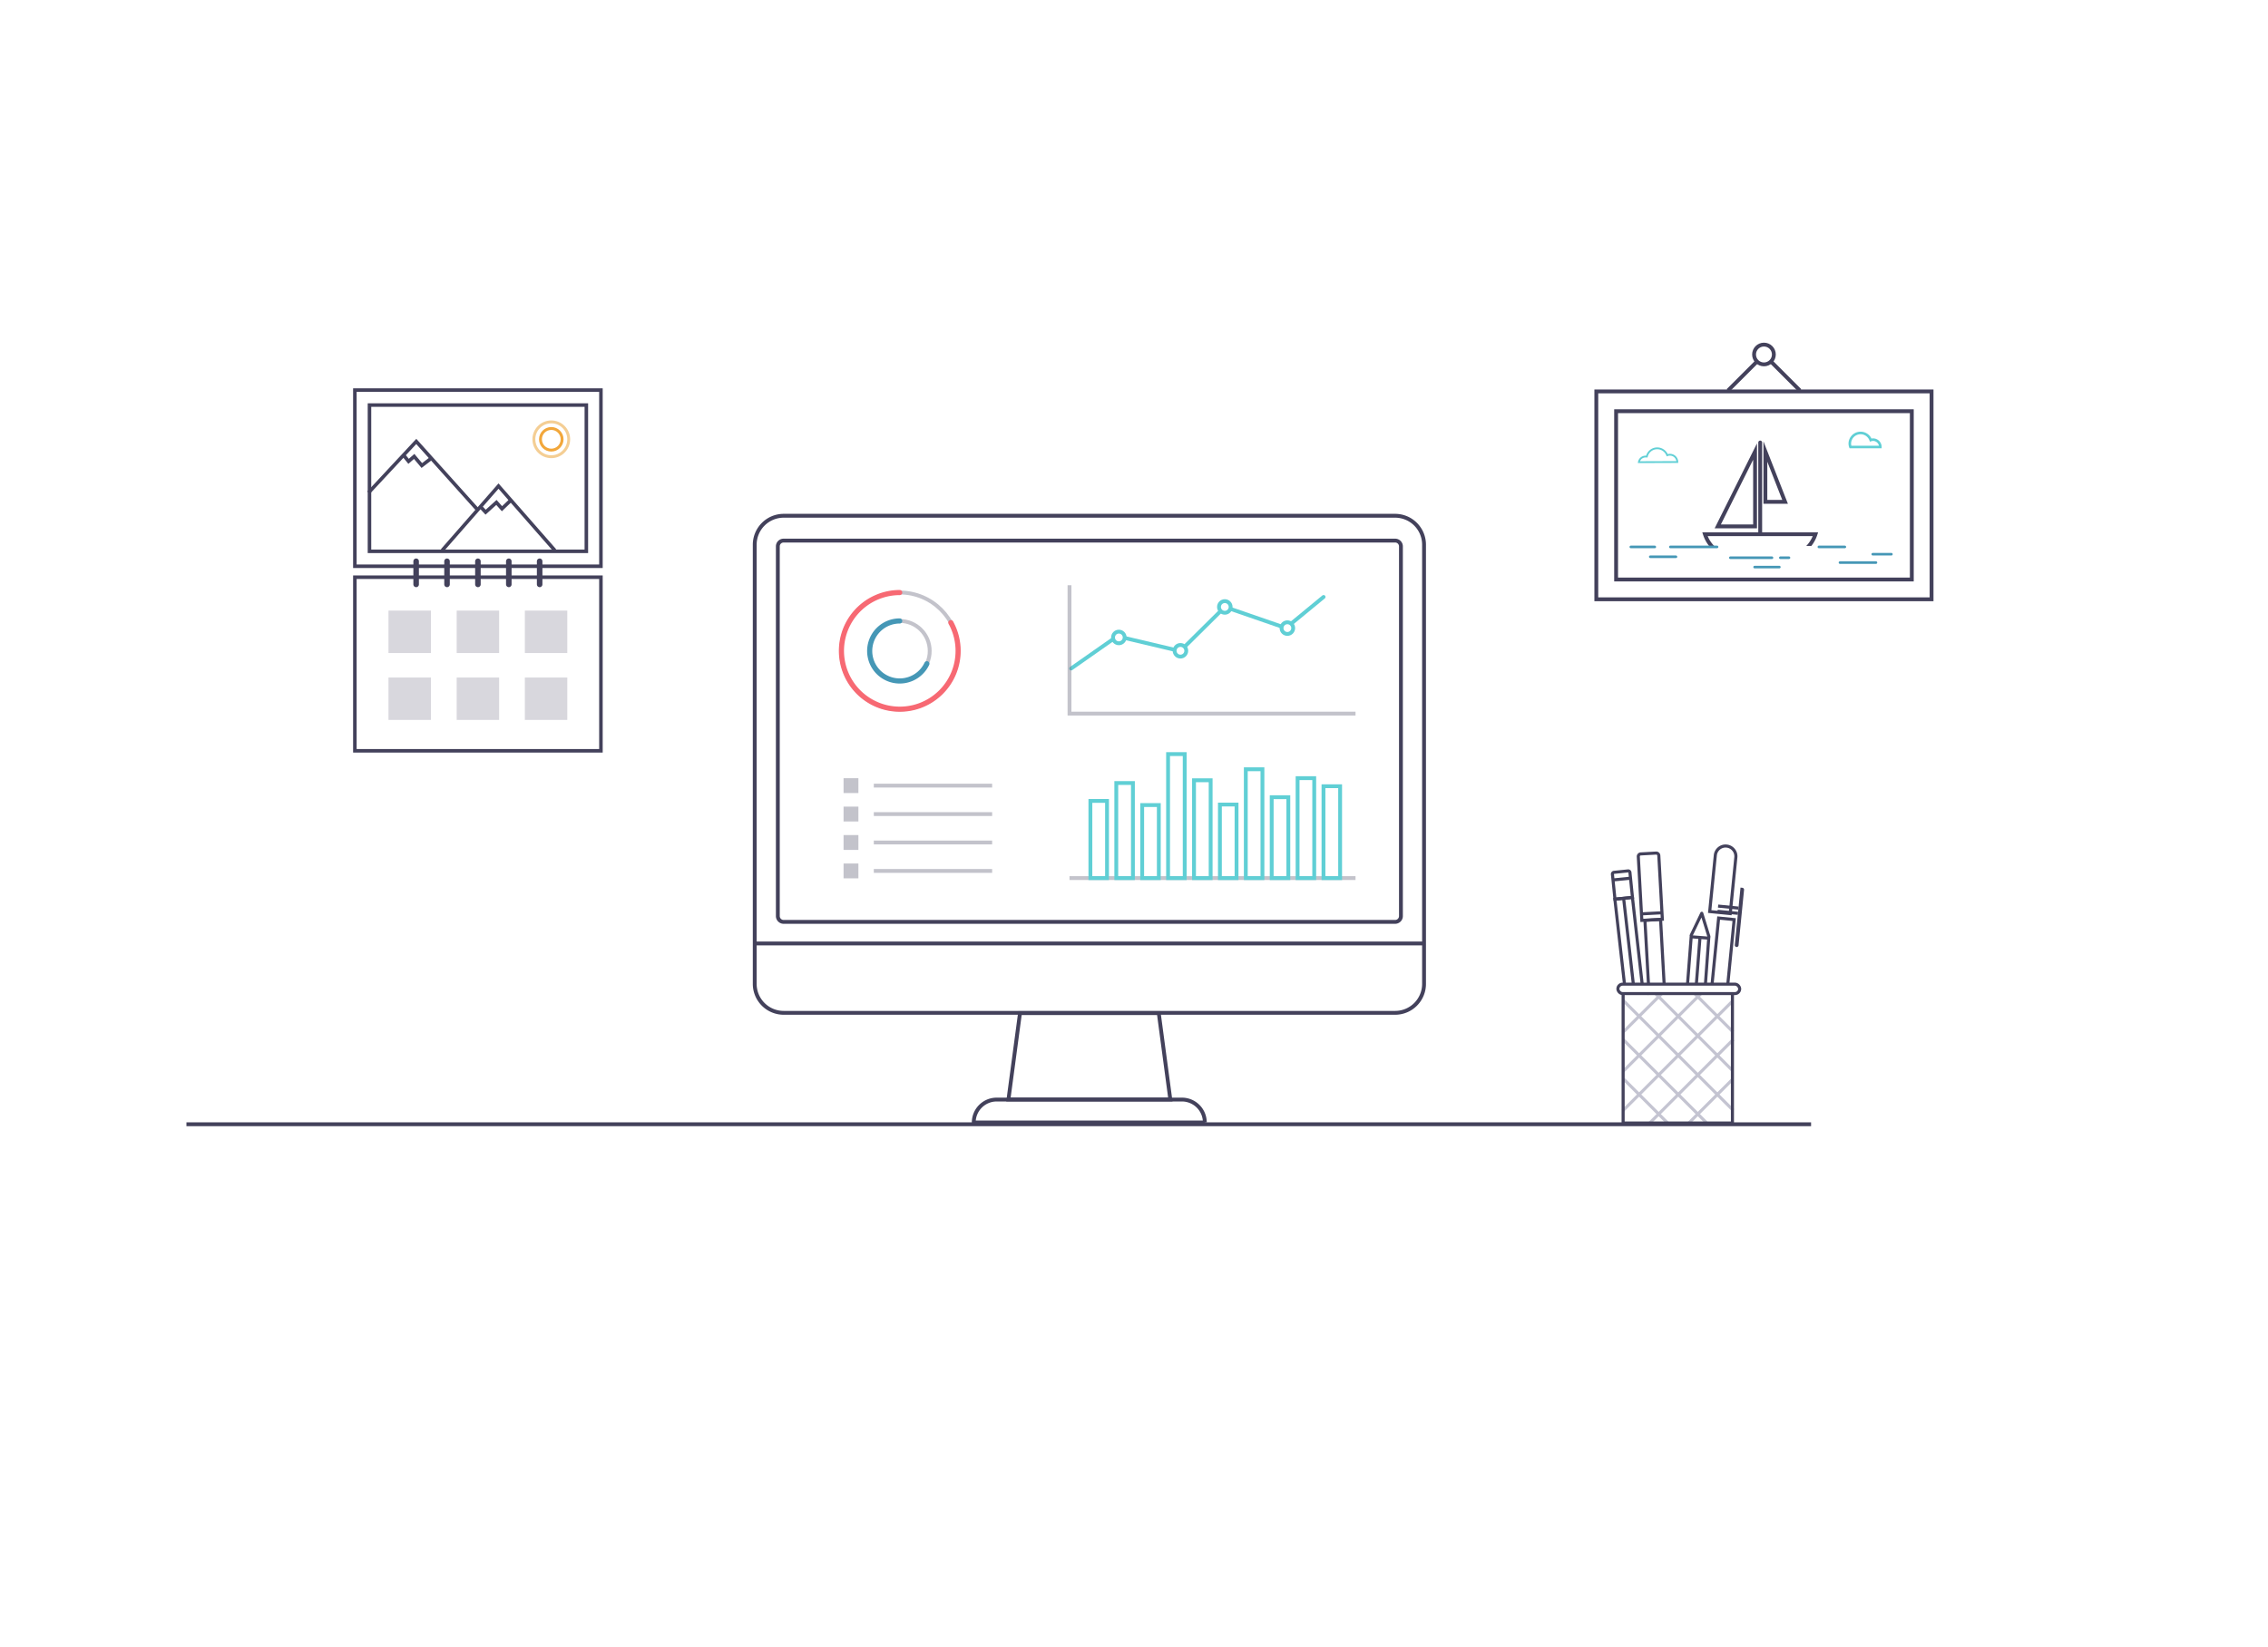 <svg xmlns="http://www.w3.org/2000/svg" xmlns:xlink="http://www.w3.org/1999/xlink" viewBox="0 0 494.87 359.47"><defs><style>.cls-1,.cls-11,.cls-12,.cls-14,.cls-15,.cls-18,.cls-2,.cls-21,.cls-22,.cls-23,.cls-24,.cls-25,.cls-27,.cls-28,.cls-29,.cls-6,.cls-7,.cls-8,.cls-9{fill:none;}.cls-1{clip-rule:evenodd;}.cls-3{clip-path:url(#clip-path);}.cls-4{clip-path:url(#clip-path-2);}.cls-10,.cls-19,.cls-20,.cls-5{fill:#fff;}.cls-14,.cls-15,.cls-19,.cls-20,.cls-23,.cls-25,.cls-27,.cls-6{stroke:#43415b;}.cls-14,.cls-18,.cls-19,.cls-20,.cls-21,.cls-22,.cls-25,.cls-28,.cls-29,.cls-6,.cls-7,.cls-8{stroke-miterlimit:10;}.cls-10,.cls-20,.cls-23,.cls-6,.cls-7,.cls-8,.cls-9{stroke-width:0.84px;}.cls-7{stroke:#7b7a8c;}.cls-13,.cls-7{opacity:0.45;}.cls-10,.cls-21,.cls-22,.cls-8,.cls-9{stroke:#60cfd5;}.cls-10,.cls-11,.cls-12,.cls-15,.cls-23,.cls-24,.cls-27,.cls-9{stroke-linecap:round;stroke-linejoin:round;}.cls-11{stroke:#f76973;}.cls-11,.cls-12{stroke-width:1.12px;}.cls-12,.cls-24{stroke:#4597b6;}.cls-13,.cls-26{fill:#7b7a8c;}.cls-14,.cls-15,.cls-18,.cls-19{stroke-width:0.67px;}.cls-16{fill:#43415b;}.cls-17{opacity:0.6;}.cls-18{stroke:#9c9cb3;}.cls-21,.cls-24{stroke-width:0.56px;}.cls-22{stroke-width:0.39px;}.cls-25{stroke-width:0.77px;}.cls-26{opacity:0.3;}.cls-27{stroke-width:1.21px;}.cls-28{stroke:#f4ce94;}.cls-28,.cls-29{stroke-width:0.63px;}.cls-29{stroke:#f2a73b;}</style><clipPath id="clip-path" transform="translate(5.99 5.99)"><path class="cls-1" d="M260.42,316.62c119.39-73.89,222.47-71.27,222.47-157.51S378.61-36.74,260.42,12,7.66,12,.27,169.94,141,390.52,260.42,316.62Z"/></clipPath><clipPath id="clip-path-2" transform="translate(5.99 5.99)"><rect class="cls-2" x="-667.41" y="-1487" width="2300.6" height="2273.04"/></clipPath></defs><g id="Layer_2" data-name="Layer 2"><g id="Layer_1-2" data-name="Layer 1"><g class="cls-3"><g class="cls-4"><rect class="cls-5" width="494.87" height="359.47"/></g></g><path class="cls-6" d="M256.94,239H206.48a5,5,0,0,1,5-5h40.37a5,5,0,0,1,5.05,5Z" transform="translate(5.99 5.99)"/><polygon class="cls-6" points="255.36 239.98 252.84 221.12 222.56 221.12 220.04 239.98 255.36 239.98"/><path class="cls-6" d="M298.43,195.22H165a1.27,1.27,0,0,1-1.27-1.27V113.22A1.26,1.26,0,0,1,165,112H298.43a1.26,1.26,0,0,1,1.26,1.26V194A1.27,1.27,0,0,1,298.43,195.22Z" transform="translate(5.99 5.99)"/><line class="cls-6" x1="310.78" y1="205.92" x2="164.61" y2="205.92"/><path class="cls-6" d="M298.43,215.07H165a6.32,6.32,0,0,1-6.31-6.31V112.89a6.32,6.32,0,0,1,6.31-6.31H298.43a6.31,6.31,0,0,1,6.3,6.31v95.87A6.31,6.31,0,0,1,298.43,215.07Z" transform="translate(5.99 5.99)"/><line class="cls-7" x1="233.36" y1="191.65" x2="295.77" y2="191.65"/><rect class="cls-8" x="243.24" y="169.72" width="3.63" height="15.94" transform="translate(496.09 361.37) rotate(-180)"/><rect class="cls-8" x="271.48" y="168.01" width="3.63" height="17.65" transform="translate(552.59 359.66) rotate(-180)"/><rect class="cls-8" x="277.13" y="163.85" width="3.63" height="21.81" transform="translate(563.89 355.5) rotate(-180)"/><rect class="cls-8" x="260.18" y="169.61" width="3.63" height="16.05" transform="translate(529.99 361.26) rotate(-180)"/><rect class="cls-8" x="248.89" y="158.6" width="3.63" height="27.06" transform="translate(507.39 350.25) rotate(-180)"/><rect class="cls-8" x="237.59" y="164.91" width="3.63" height="20.75" transform="translate(484.79 356.56) rotate(-180)"/><rect class="cls-8" x="282.78" y="165.61" width="3.63" height="20.05" transform="translate(575.19 357.26) rotate(-180)"/><rect class="cls-8" x="265.83" y="161.91" width="3.63" height="23.75" transform="translate(541.29 353.56) rotate(-180)"/><rect class="cls-8" x="231.94" y="168.82" width="3.63" height="16.84" transform="translate(473.49 360.47) rotate(-180)"/><rect class="cls-8" x="254.53" y="164.31" width="3.63" height="21.35" transform="translate(518.69 355.96) rotate(-180)"/><polyline class="cls-9" points="233.72 145.91 243.78 138.86 257.52 142.11 267.25 132.47 280.57 137.07 288.8 130.29"/><polyline class="cls-7" points="295.77 155.75 233.36 155.75 233.36 127.73"/><circle class="cls-10" cx="257.57" cy="142.04" r="1.27"/><circle class="cls-10" cx="267.25" cy="132.47" r="1.27"/><circle class="cls-10" cx="280.9" cy="137.09" r="1.27"/><circle class="cls-10" cx="244.13" cy="139.13" r="1.27"/><circle class="cls-7" cx="196.31" cy="142.08" r="12.76"/><circle class="cls-7" cx="196.31" cy="142.08" r="6.55"/><path class="cls-11" d="M190.32,123.34a12.73,12.73,0,1,0,11.16,6.57" transform="translate(5.99 5.99)"/><path class="cls-12" d="M190.32,129.54a6.55,6.55,0,1,0,5.93,9.34" transform="translate(5.99 5.99)"/><line class="cls-7" x1="190.66" y1="171.47" x2="216.48" y2="171.47"/><line class="cls-7" x1="190.66" y1="177.68" x2="216.48" y2="177.68"/><line class="cls-7" x1="190.66" y1="183.88" x2="216.48" y2="183.88"/><line class="cls-7" x1="190.66" y1="190.09" x2="216.48" y2="190.09"/><rect class="cls-13" x="184.06" y="169.85" width="3.24" height="3.24"/><rect class="cls-13" x="184.06" y="176.05" width="3.24" height="3.24"/><rect class="cls-13" x="184.06" y="182.26" width="3.24" height="3.24"/><rect class="cls-13" x="184.06" y="188.47" width="3.24" height="3.24"/><line class="cls-6" x1="40.68" y1="245.38" x2="395.17" y2="245.38"/><polyline class="cls-14" points="372 216.46 372.84 204.76 369.01 204.46 368.1 216.27"/><polyline class="cls-15" points="369.04 204.08 371.32 199.33 372.87 204.38"/><line class="cls-14" x1="370.91" y1="204.88" x2="370.02" y2="216.37"/><polyline class="cls-14" points="358.49 216.33 356.19 195.87 352.36 196.26 354.63 216.33"/><line class="cls-14" x1="354.3" y1="196.34" x2="356.57" y2="216.4"/><path class="cls-14" d="M346.45,184.25h3.08a.38.38,0,0,1,.38.38v5.46a0,0,0,0,1,0,0h-3.84a0,0,0,0,1,0,0v-5.46a.38.38,0,0,1,.38-.38Z" transform="translate(-11.13 42.1) rotate(-5.8)"/><line class="cls-14" x1="351.94" y1="192.06" x2="355.76" y2="191.67"/><polyline class="cls-14" points="363.23 216.96 362.33 200.68 358.92 200.87 359.82 217.15"/><path class="cls-14" d="M352.4,180.3h3.36a.56.56,0,0,1,.56.56V194.8a0,0,0,0,1,0,0h-4.48a0,0,0,0,1,0,0V180.86A.56.56,0,0,1,352.4,180.3Z" transform="translate(-3.83 25.84) rotate(-3.17)"/><line class="cls-14" x1="358.16" y1="199.46" x2="362.63" y2="199.22"/><polyline class="cls-14" points="373.39 216.6 375 200.37 378.39 200.71 376.79 216.93"/><path class="cls-14" d="M369.33,180.09h4.48a0,0,0,0,1,0,0v12.27a2.24,2.24,0,0,1-2.24,2.24h0a2.24,2.24,0,0,1-2.24-2.24V180.09a0,0,0,0,1,0,0Z" transform="matrix(-1, -0.1, 0.1, -1, 728.85, 416.42)"/><path class="cls-16" d="M373.55,187.75h0a.41.41,0,0,1,.41.41v12.58a0,0,0,0,1,0,0h-.41a.41.41,0,0,1-.41-.41V188.15A.41.41,0,0,1,373.55,187.75Z" transform="translate(732.11 430.37) rotate(-174.34)"/><line class="cls-14" x1="379.22" y1="199.34" x2="374.76" y2="198.9"/><line class="cls-14" x1="379.33" y1="198.2" x2="374.88" y2="197.76"/><g class="cls-17"><line class="cls-18" x1="362.81" y1="216.64" x2="354.11" y2="225.34"/><line class="cls-18" x1="371.53" y1="216.47" x2="354.13" y2="233.87"/><line class="cls-18" x1="377.99" y1="218.54" x2="354.09" y2="242.44"/><line class="cls-18" x1="378.19" y1="226.88" x2="360" y2="245.07"/><line class="cls-18" x1="378.07" y1="235.54" x2="368.48" y2="245.13"/><line class="cls-18" x1="369.55" y1="216.64" x2="378.14" y2="225.23"/><line class="cls-18" x1="360.84" y1="216.47" x2="377.98" y2="233.61"/><line class="cls-18" x1="354.16" y1="218.33" x2="378.16" y2="242.32"/><line class="cls-18" x1="354.17" y1="226.88" x2="372.3" y2="245"/><line class="cls-18" x1="354.3" y1="235.54" x2="363.87" y2="245.11"/></g><rect class="cls-14" x="354.16" y="216.69" width="23.85" height="28.42"/><rect class="cls-19" x="353.02" y="214.8" width="26.57" height="2.06" rx="1.03"/><rect class="cls-6" x="348.31" y="85.43" width="73.15" height="45.37"/><rect class="cls-6" x="352.63" y="89.75" width="64.52" height="36.73"/><polyline class="cls-6" points="377.04 85.24 384.89 77.39 392.74 85.24"/><circle class="cls-20" cx="384.89" cy="77.37" r="2.16"/><path class="cls-21" d="M404.3,91.57h0a1.6,1.6,0,0,0-1.6-1.6,1.71,1.71,0,0,0-.51.09,2.35,2.35,0,0,0-4.56.77,2.26,2.26,0,0,0,.14.74Z" transform="translate(5.99 5.99)"/><path class="cls-22" d="M360,94.85a1.62,1.62,0,0,0-2.21-1.48,2.33,2.33,0,0,0-4.45.29,1.53,1.53,0,0,0-.3,0,1.46,1.46,0,0,0-1.43,1.22Z" transform="translate(5.99 5.99)"/><path class="cls-6" d="M383.05,115.76h-9.93a7.48,7.48,0,0,1-7.1-5.15h24.12A7.46,7.46,0,0,1,383.05,115.76Z" transform="translate(5.99 5.99)"/><polygon class="cls-6" points="389.5 109.53 385.2 109.53 385.2 98.55 389.5 109.53"/><polygon class="cls-6" points="374.81 114.89 382.95 114.89 382.95 98.55 374.81 114.89"/><line class="cls-23" x1="384.07" y1="116.51" x2="384.07" y2="96.58"/><rect class="cls-5" x="372.25" y="119.16" width="23.01" height="4.49"/><line class="cls-24" x1="396.87" y1="119.37" x2="402.54" y2="119.37"/><line class="cls-24" x1="364.46" y1="119.37" x2="374.66" y2="119.37"/><line class="cls-24" x1="355.84" y1="119.37" x2="361.07" y2="119.37"/><line class="cls-24" x1="408.63" y1="120.96" x2="412.7" y2="120.96"/><line class="cls-24" x1="360.08" y1="121.52" x2="365.69" y2="121.52"/><line class="cls-24" x1="388.46" y1="121.73" x2="390.35" y2="121.73"/><line class="cls-24" x1="382.85" y1="123.77" x2="388.25" y2="123.77"/><line class="cls-24" x1="377.55" y1="121.73" x2="386.64" y2="121.73"/><line class="cls-24" x1="401.47" y1="122.79" x2="409.33" y2="122.79"/><rect class="cls-25" x="77.43" y="125.98" width="53.69" height="37.89"/><rect class="cls-25" x="77.43" y="85.14" width="53.69" height="38.45"/><rect class="cls-25" x="80.62" y="88.41" width="47.32" height="31.92"/><rect class="cls-26" x="84.77" y="133.27" width="9.26" height="9.26"/><rect class="cls-26" x="99.65" y="133.27" width="9.26" height="9.26"/><rect class="cls-26" x="114.52" y="133.27" width="9.26" height="9.26"/><rect class="cls-26" x="84.77" y="147.87" width="9.26" height="9.26"/><rect class="cls-26" x="99.65" y="147.87" width="9.26" height="9.26"/><rect class="cls-26" x="114.52" y="147.87" width="9.26" height="9.26"/><line class="cls-27" x1="90.8" y1="127.55" x2="90.8" y2="122.5"/><line class="cls-27" x1="97.54" y1="127.55" x2="97.54" y2="122.5"/><line class="cls-27" x1="104.28" y1="127.55" x2="104.28" y2="122.5"/><line class="cls-27" x1="111.02" y1="127.55" x2="111.02" y2="122.5"/><line class="cls-27" x1="117.75" y1="127.55" x2="117.75" y2="122.5"/><polyline class="cls-25" points="80.41 107.53 87.63 99.78 90.83 96.35 104.21 111.26"/><polyline class="cls-25" points="96.49 120.12 108.77 106.09 121.06 120.12"/><polyline class="cls-25" points="88.09 99.39 89.15 100.69 90.37 99.62 92.04 101.6 93.94 100.15"/><circle class="cls-28" cx="120.29" cy="95.88" r="3.8"/><circle class="cls-29" cx="120.29" cy="95.88" r="2.36"/><polyline class="cls-25" points="104.82 110.57 105.96 111.79 108.32 109.66 109.53 111.03 111.36 109.28"/></g></g></svg>